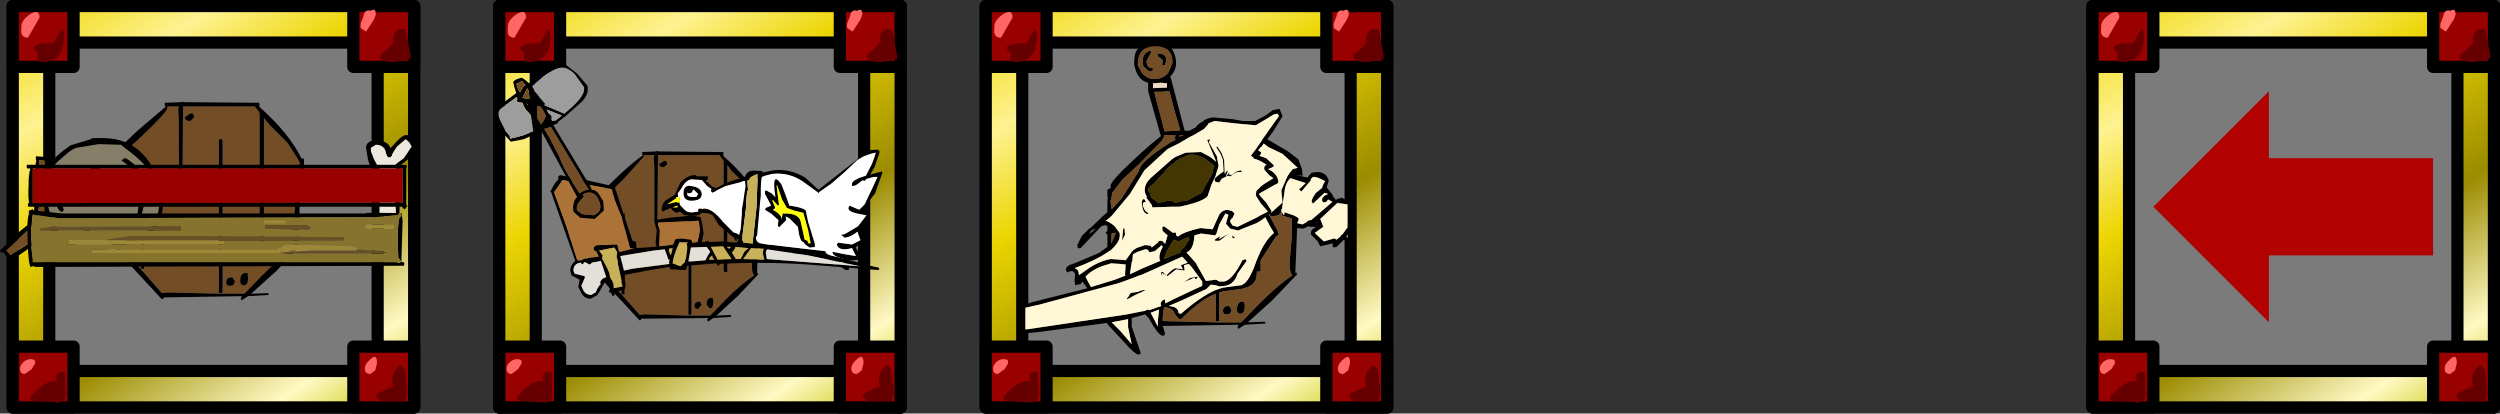 <?xml version="1.0" encoding="UTF-8" standalone="no"?>
<svg xmlns:xlink="http://www.w3.org/1999/xlink" height="204.0px" width="1233.3px" xmlns="http://www.w3.org/2000/svg">
  <rect width="100%" height="100%" fill="#333333" stroke="none"/>
  <g transform="matrix(6.0, 0.0, 0.0, 6.0, 6.3, 102.0)">
    <use height="34.0" id="btr" transform="matrix(1.0, 0.0, 0.0, 1.0, 170.5, -17.0)" width="34.0" xlink:href="#button0"/>
    <use height="34.0" id="bt1" transform="matrix(1.0, 0.0, 0.0, 1.0, -1.05, -17.0)" width="34.55" xlink:href="#button1"/>
    <use height="34.0" id="bt2" transform="matrix(1.0, 0.0, 0.0, 1.0, 39.5, -17.0)" width="34.0" xlink:href="#button2"/>
    <use height="34.0" id="bt3" transform="matrix(1.0, 0.0, 0.0, 1.0, 79.5, -17.0)" width="34.0" xlink:href="#button3"/>
  </g>
  <defs>
    <g id="button0" transform="matrix(1.0, 0.0, 0.0, 1.0, 0.5, 0.5)">
      <use height="34.0" transform="matrix(1.0, 0.0, 0.0, 1.0, -0.5, -0.5)" width="34.0" xlink:href="#shape0"/>
      <use height="32.3" transform="matrix(1.0, 0.0, 0.0, 1.0, 0.6, 0.3)" width="32.1" xlink:href="#shape1"/>
    </g>
    <g id="shape0" transform="matrix(1.0, 0.0, 0.0, 1.0, 0.5, 0.5)">
      <path d="M33.0 0.0 L33.0 33.0 0.0 33.0 0.0 0.0 33.0 0.0" fill="#c4c4c4" fill-rule="evenodd" stroke="none"/>
      <path d="M33.0 0.0 L33.0 33.0 0.0 33.0 0.0 0.0 33.0 0.0 Z" fill="none" stroke="#000000" stroke-linecap="round" stroke-linejoin="round" stroke-width="1.0"/>
      <path d="M30.0 3.0 L3.0 3.0 3.0 30.0 30.0 30.0 30.0 3.0 M33.0 0.0 L33.0 33.0 0.0 33.0 0.0 0.0 33.0 0.0" fill="url(#gradient0)" fill-rule="evenodd" stroke="none"/>
      <path d="M30.0 3.0 L30.0 30.0 3.0 30.0 3.0 3.0 30.0 3.0" fill="#7b7b7b" fill-rule="evenodd" stroke="none"/>
      <path d="M30.0 3.0 L30.0 30.0 3.0 30.0 3.0 3.0 30.0 3.0 M33.0 0.0 L33.0 33.0 0.0 33.0 0.0 0.0 33.0 0.0" fill="none" stroke="#000000" stroke-linecap="round" stroke-linejoin="round" stroke-width="1.0"/>
      <path d="M28.0 0.0 L33.0 0.0 33.0 5.0 28.0 5.0 28.0 0.0 M0.0 0.0 L5.0 0.0 5.0 5.0 0.0 5.0 0.0 0.0 M5.0 28.0 L5.0 33.0 0.0 33.0 0.0 28.0 5.0 28.0 M28.0 28.0 L33.0 28.0 33.0 33.0 28.0 33.0 28.0 28.0" fill="#990000" fill-rule="evenodd" stroke="none"/>
      <path d="M28.0 0.0 L33.0 0.0 33.0 5.0 28.0 5.0 28.0 0.0 M0.0 0.0 L5.0 0.0 5.0 5.0 0.0 5.0 0.0 0.0 M5.0 28.0 L5.0 33.0 0.0 33.0 0.0 28.0 5.0 28.0 M28.0 28.0 L33.0 28.0 33.0 33.0 28.0 33.0 28.0 28.0" fill="none" stroke="#000000" stroke-linecap="round" stroke-linejoin="round" stroke-width="1.0"/>
    </g>
    <linearGradient gradientTransform="matrix(0.015, 0.023, -0.023, 0.015, 16.5, 16.45)" gradientUnits="userSpaceOnUse" id="gradient0" spreadMethod="pad" x1="-819.2" x2="819.2">
      <stop offset="0.0" stop-color="#eed600"/>
      <stop offset="0.196" stop-color="#fef292"/>
      <stop offset="0.365" stop-color="#ecd502"/>
      <stop offset="0.635" stop-color="#9a8b00"/>
      <stop offset="0.863" stop-color="#fff9c4"/>
      <stop offset="1.0" stop-color="#c4c400"/>
    </linearGradient>
    <g id="shape1" transform="matrix(1.0, 0.0, 0.0, 1.0, -0.6, -0.3)">
      <path d="M29.6 1.25 L29.05 2.1 28.6 1.8 28.6 1.45 28.85 0.8 Q28.9 0.35 29.3 0.35 L29.4 0.4 Q29.85 0.1 29.85 0.7 L29.7 1.1 29.6 1.25 M1.25 2.6 Q0.8 2.6 0.7 2.2 L0.7 1.7 Q0.7 1.15 1.45 0.65 2.2 0.2 2.2 0.95 L1.25 2.6 M1.85 29.35 L1.55 29.85 1.0 30.25 Q0.6 30.25 0.6 29.8 0.6 29.5 0.9 29.25 1.3 28.9 1.8 29.1 L1.85 29.35 M29.95 29.35 L29.8 29.95 29.4 30.25 Q28.95 30.25 28.95 29.8 28.95 29.4 29.45 29.0 29.95 28.55 29.95 29.35" fill="#ff6666" fill-rule="evenodd" stroke="none"/>
      <path d="M32.7 3.95 L32.7 4.35 31.45 4.6 Q30.2 4.6 30.2 4.2 30.2 3.9 30.7 3.65 L31.35 2.95 Q31.15 2.6 31.45 2.15 31.8 1.75 32.3 1.95 L32.7 3.95 M4.2 2.5 Q4.2 4.6 2.45 4.6 L2.05 4.55 Q1.95 4.05 2.1 3.9 L1.7 3.5 Q1.7 3.05 3.35 3.05 L3.9 2.1 Q4.2 1.65 4.2 2.5 M3.6 30.35 Q3.7 30.0 4.3 30.1 L4.35 32.05 Q4.25 32.6 3.75 32.6 L1.6 32.45 Q1.45 32.4 1.45 32.15 2.65 30.7 3.6 30.85 L3.6 30.35 M32.25 32.5 L31.25 32.5 30.25 32.5 29.85 32.05 30.05 31.8 31.3 31.25 31.2 30.65 Q31.2 30.25 31.55 29.8 31.95 29.25 32.25 29.95 L32.45 31.75 32.25 32.5" fill="#660000" fill-rule="evenodd" stroke="none"/>
      <path d="M28.0 20.5 L14.5 20.5 14.5 26.0 5.0 16.5 14.5 7.0 14.5 12.5 28.0 12.5 28.0 20.5" fill="#b10101" fill-rule="evenodd" stroke="none"/>
    </g>
    <g id="button1" transform="matrix(1.0, 0.0, 0.0, 1.0, 1.05, 0.5)">
      <use height="34.0" transform="matrix(1.0, 0.0, 0.0, 1.0, -0.5, -0.5)" width="34.0" xlink:href="#shape0"/>
      <use height="32.3" transform="matrix(1.0, 0.0, 0.0, 1.0, -1.05, 0.3)" width="34.15" xlink:href="#shape2"/>
    </g>
    <g id="shape2" transform="matrix(1.0, 0.0, 0.0, 1.0, 1.05, -0.3)">
      <path d="M29.85 0.7 L29.7 1.1 29.6 1.25 29.05 2.1 28.6 1.8 28.6 1.45 28.85 0.8 Q28.9 0.35 29.3 0.35 L29.4 0.4 Q29.85 0.1 29.85 0.7 M1.25 2.6 Q0.8 2.6 0.7 2.2 L0.7 1.7 Q0.7 1.15 1.45 0.65 2.2 0.2 2.2 0.95 L1.25 2.6 M1.85 29.35 L1.55 29.85 1.0 30.25 Q0.6 30.25 0.6 29.8 0.6 29.5 0.9 29.25 1.3 28.9 1.8 29.1 L1.85 29.35 M29.95 29.35 L29.8 29.95 29.4 30.25 Q28.95 30.25 28.95 29.8 28.95 29.4 29.45 29.0 29.95 28.55 29.95 29.35" fill="#ff6666" fill-rule="evenodd" stroke="none"/>
      <path d="M32.7 3.95 L32.7 4.35 31.45 4.6 Q30.2 4.6 30.2 4.2 30.2 3.9 30.7 3.65 L31.35 2.95 Q31.15 2.6 31.45 2.15 31.8 1.75 32.3 1.95 L32.7 3.95 M4.2 2.5 Q4.2 4.6 2.45 4.6 L2.05 4.55 Q1.95 4.05 2.1 3.9 L1.7 3.5 Q1.7 3.05 3.35 3.05 L3.9 2.1 Q4.2 1.65 4.2 2.5 M3.6 30.35 Q3.7 30.0 4.3 30.1 L4.35 32.05 Q4.25 32.6 3.75 32.6 L1.6 32.45 Q1.45 32.4 1.45 32.15 2.65 30.7 3.6 30.85 L3.6 30.35 M32.25 32.5 L31.25 32.5 30.25 32.5 29.85 32.05 30.05 31.8 31.3 31.25 31.2 30.65 Q31.2 30.25 31.55 29.8 31.95 29.25 32.25 29.95 L32.45 31.75 32.25 32.5" fill="#660000" fill-rule="evenodd" stroke="none"/>
      <path d="M19.9 8.25 L20.25 8.7 20.3 8.85 20.3 19.4 20.5 19.5 20.65 19.45 20.65 9.2 21.1 9.75 22.6 11.25 23.05 11.95 23.6 12.85 23.55 13.35 23.55 13.4 Q23.2 13.45 23.2 14.8 L23.2 16.7 23.05 18.45 Q22.95 19.35 23.25 19.8 22.1 20.55 20.5 22.15 L19.05 23.65 16.95 23.65 12.8 23.55 12.25 23.6 10.5 21.6 10.4 21.5 8.3 19.35 8.4 14.65 8.3 13.65 8.35 13.6 8.45 13.0 9.3 11.9 10.7 10.6 Q12.7 8.7 12.7 8.4 L12.7 8.25 13.65 8.25 13.6 8.5 13.65 9.45 13.65 11.3 13.7 14.75 13.95 14.7 14.0 8.25 19.9 8.25 M10.9 14.45 L10.8 13.8 Q10.5 13.95 10.5 15.6 L10.55 21.6 10.8 21.6 10.9 14.45 M14.55 8.85 L14.15 9.15 Q14.15 9.45 14.6 9.45 L14.9 9.15 Q14.9 8.7 14.55 8.85 M17.55 22.7 Q17.55 23.0 17.85 23.0 18.25 23.0 18.25 22.6 L18.05 22.3 Q17.55 22.3 17.55 22.7 M19.35 22.3 L19.3 21.95 Q18.7 21.85 18.7 22.6 18.7 22.95 19.0 22.95 19.35 22.95 19.35 22.3 M17.25 11.0 L17.2 10.95 16.95 10.95 16.95 23.55 17.0 23.6 17.25 23.55 17.25 11.0" fill="#734d26" fill-rule="evenodd" stroke="none"/>
      <path d="M19.9 8.25 L14.0 8.25 13.95 14.7 13.7 14.75 13.65 11.3 13.65 9.45 13.6 8.5 13.65 8.25 12.7 8.25 12.7 8.4 Q12.7 8.7 10.7 10.6 L9.3 11.9 8.45 13.0 8.35 13.6 8.3 13.65 8.4 14.65 8.3 19.35 10.4 21.5 10.5 21.6 12.25 23.6 12.8 23.55 16.95 23.65 19.05 23.65 20.5 22.15 Q22.1 20.55 23.25 19.8 22.95 19.35 23.05 18.45 L23.2 16.7 23.2 14.8 Q23.2 13.45 23.55 13.4 L23.55 13.35 23.6 12.85 23.05 11.95 22.6 11.25 21.1 9.75 20.65 9.2 20.65 19.45 20.5 19.5 20.3 19.4 20.3 8.85 20.25 8.7 19.9 8.25 M20.35 8.35 Q22.75 10.5 23.75 12.55 L23.9 12.5 23.95 12.7 23.9 13.95 23.75 14.0 23.65 13.95 23.5 19.6 23.6 19.55 23.65 19.7 21.65 21.8 19.6 23.65 21.0 23.6 21.05 23.75 19.35 23.85 18.8 24.2 18.75 24.0 18.85 23.85 12.6 23.95 12.4 23.95 12.4 24.05 12.25 24.1 9.2 20.8 8.3 19.75 8.3 19.8 8.2 19.85 8.05 19.75 8.05 19.4 8.0 19.35 8.0 19.1 8.05 19.15 8.05 13.5 8.1 13.5 8.05 13.3 8.05 13.1 8.05 12.75 8.25 12.65 8.3 12.6 8.35 12.55 8.3 12.45 Q8.3 12.05 10.25 10.25 L12.6 8.25 12.55 8.25 12.5 8.2 12.5 7.95 13.85 7.9 14.0 7.85 14.0 7.9 20.25 7.95 20.3 8.15 20.25 8.25 20.35 8.35 M17.25 11.0 L17.25 23.55 17.0 23.6 16.95 23.55 16.95 10.95 17.2 10.95 17.25 11.0 M19.35 22.3 Q19.35 22.95 19.0 22.95 18.7 22.95 18.7 22.6 18.7 21.85 19.3 21.95 L19.35 22.3 M17.55 22.7 Q17.55 22.3 18.05 22.3 L18.25 22.6 Q18.25 23.0 17.85 23.0 17.55 23.0 17.55 22.7 M14.55 8.85 Q14.9 8.7 14.9 9.15 L14.6 9.45 Q14.15 9.45 14.15 9.15 L14.55 8.85 M10.9 14.45 L10.8 21.6 10.55 21.6 10.5 15.6 Q10.5 13.95 10.8 13.8 L10.9 14.45" fill="#000000" fill-rule="evenodd" stroke="none"/>
      <path d="M4.2 16.75 L3.95 16.0 Q3.65 15.95 3.65 16.35 3.65 16.75 4.05 16.95 L4.2 16.75 M6.3 18.95 L6.45 18.85 Q6.3 18.0 5.8 18.3 L5.95 18.7 6.3 18.95 M8.25 17.95 L8.2 17.7 7.9 17.75 7.95 18.0 8.2 18.0 8.25 17.95 M10.85 14.95 Q10.85 13.95 10.65 13.65 L9.9 12.95 Q9.35 12.5 9.2 12.5 L8.95 12.7 Q10.55 13.75 10.55 14.9 L10.25 17.15 10.4 17.35 Q10.7 17.05 10.8 16.05 L10.85 14.95 M6.85 15.35 Q6.5 15.05 6.2 15.05 L6.65 15.6 Q7.05 15.95 7.35 15.95 7.8 15.95 7.8 15.75 L7.75 15.6 6.85 15.35 M5.95 13.9 L6.0 14.0 Q6.55 14.0 6.95 13.6 L7.3 13.2 7.25 13.05 Q5.95 13.4 5.95 13.9 M3.45 14.8 L3.5 15.0 3.8 14.65 4.1 14.35 4.3 14.15 4.25 13.95 Q3.95 13.95 3.7 14.3 L3.45 14.8 M4.55 12.05 Q5.0 11.7 5.25 11.65 L7.05 11.35 8.9 11.4 Q10.9 12.9 11.2 13.55 L11.7 14.8 12.05 16.05 Q12.05 17.7 11.1 18.45 8.35 19.85 6.5 19.85 4.2 19.85 3.25 17.55 2.7 16.25 2.7 14.85 2.7 13.65 3.9 12.6 L4.55 12.05" fill="#857e69" fill-rule="evenodd" stroke="none"/>
      <path d="M4.75 11.45 L6.4 10.95 6.55 10.85 7.35 10.85 Q10.1 10.85 11.45 13.2 12.35 14.75 12.35 16.05 12.35 18.2 11.2 18.85 L9.0 19.75 6.8 20.2 Q4.0 20.2 2.95 17.8 2.4 16.55 2.4 14.85 L2.65 13.55 Q2.95 12.7 3.5 12.45 L4.0 12.0 4.75 11.45 M4.55 12.05 L3.9 12.6 Q2.7 13.65 2.7 14.85 2.7 16.25 3.25 17.55 4.2 19.85 6.5 19.85 8.35 19.85 11.1 18.45 12.05 17.7 12.05 16.05 L11.7 14.8 11.2 13.55 Q10.9 12.9 8.9 11.4 L7.05 11.35 5.25 11.65 Q5.0 11.7 4.55 12.05 M3.45 14.8 L3.7 14.3 Q3.95 13.95 4.25 13.95 L4.3 14.15 4.1 14.35 3.8 14.65 3.5 15.0 3.45 14.8 M5.95 13.9 Q5.95 13.4 7.25 13.05 L7.3 13.2 6.95 13.6 Q6.55 14.0 6.0 14.0 L5.95 13.9 M6.85 15.35 L7.75 15.6 7.8 15.75 Q7.8 15.95 7.35 15.95 7.05 15.95 6.65 15.6 L6.2 15.05 Q6.5 15.05 6.85 15.35 M10.85 14.95 L10.8 16.05 Q10.7 17.05 10.4 17.35 L10.25 17.15 10.55 14.9 Q10.55 13.75 8.95 12.7 L9.2 12.5 Q9.35 12.5 9.9 12.95 L10.65 13.65 Q10.85 13.95 10.85 14.95 M8.25 17.95 L8.2 18.0 7.95 18.0 7.9 17.75 8.2 17.7 8.25 17.95 M6.3 18.95 L5.95 18.7 5.8 18.3 Q6.3 18.0 6.45 18.85 L6.3 18.95 M4.2 16.75 L4.05 16.95 Q3.65 16.75 3.65 16.35 3.65 15.95 3.95 16.0 L4.2 16.75" fill="#000000" fill-rule="evenodd" stroke="none"/>
      <path d="M2.9 12.4 L2.9 17.65 3.4 18.1 3.55 18.55 Q3.55 19.45 2.4 19.45 L1.95 19.45 1.0 20.15 -0.4 21.1 -0.45 20.9 -0.4 20.75 -0.75 20.25 -1.0 20.25 -1.05 20.1 0.2 18.85 Q1.2 17.95 1.8 17.65 L1.75 17.3 1.8 14.2 Q1.8 13.1 1.95 12.7 L1.9 12.7 1.9 12.35 2.7 12.4 Q2.75 12.0 2.9 12.4 M2.65 12.7 L2.15 12.7 2.2 15.9 2.05 17.65 2.05 17.7 -0.55 20.1 -0.3 20.35 -0.2 20.5 2.05 19.05 2.1 19.1 2.75 18.95 Q3.25 18.85 3.25 18.55 L2.95 18.15 2.75 18.0 2.7 17.95 2.55 17.85 2.65 17.75 2.55 15.15 2.65 12.7" fill="#000000" fill-rule="evenodd" stroke="none"/>
      <path d="M2.65 12.7 L2.55 15.15 2.65 17.75 2.55 17.85 2.7 17.95 2.75 18.0 2.95 18.15 3.25 18.55 Q3.25 18.85 2.75 18.95 L2.1 19.1 2.05 19.05 -0.2 20.5 -0.3 20.35 -0.55 20.1 2.05 17.7 2.05 17.65 2.2 15.9 2.15 12.7 2.65 12.7" fill="#734d26" fill-rule="evenodd" stroke="none"/>
      <path d="M29.45 11.65 L29.45 11.95 29.7 12.6 30.0 13.15 30.15 13.1 30.15 17.0 31.5 17.0 31.45 16.15 31.45 15.05 31.55 13.2 31.5 13.2 31.45 13.05 Q31.45 13.0 32.15 12.5 L32.8 11.55 32.6 11.2 32.3 10.95 31.6 11.55 Q31.2 12.1 31.15 12.35 L31.1 12.35 31.1 12.4 30.95 12.45 Q30.75 12.45 30.65 11.95 30.5 11.4 29.85 11.4 L29.45 11.65 M31.85 17.1 L31.95 17.0 32.05 17.6 31.95 21.05 32.15 21.05 32.2 21.2 32.15 21.35 1.85 21.45 1.65 21.35 1.65 21.4 1.5 21.45 Q1.25 21.45 1.2 18.35 1.2 17.4 1.35 17.0 L1.3 16.95 1.35 16.8 1.4 16.8 1.65 16.7 1.7 16.8 4.05 17.05 29.05 17.05 29.0 17.0 29.8 17.0 29.8 13.45 Q29.4 13.4 29.2 12.6 L29.05 11.65 Q29.05 11.05 29.9 11.05 30.8 11.05 31.05 11.65 L31.05 11.7 31.5 11.2 Q32.05 10.6 32.35 10.6 32.8 10.6 33.1 11.55 L32.75 12.4 31.8 13.15 31.8 17.0 31.65 17.2 31.6 17.2 29.8 17.35 29.45 17.35 3.85 17.45 1.65 17.15 1.5 18.3 Q1.5 20.05 1.65 20.8 L1.65 21.05 1.75 21.05 31.6 21.05 31.6 21.1 31.85 21.1 31.9 20.95 31.75 20.75 31.7 20.75 31.65 19.2 Q31.65 17.9 31.8 17.35 L31.9 17.35 31.95 17.2 31.85 17.1" fill="#000000" fill-rule="evenodd" stroke="none"/>
      <path d="M29.45 11.65 L29.85 11.4 Q30.5 11.4 30.65 11.95 30.75 12.45 30.95 12.45 L31.1 12.4 31.1 12.35 31.15 12.35 Q31.2 12.1 31.6 11.55 L32.3 10.95 32.6 11.2 32.8 11.55 32.15 12.5 Q31.45 13.0 31.45 13.05 L31.5 13.2 31.55 13.2 31.45 15.05 31.45 16.15 31.5 17.0 30.15 17.0 30.15 13.1 30.0 13.15 29.7 12.6 29.45 11.95 29.45 11.65" fill="#ede8de" fill-rule="evenodd" stroke="none"/>
      <path d="M31.8 17.0 L31.85 17.1 31.95 17.2 31.9 17.35 31.8 17.35 Q31.65 17.9 31.65 19.2 L31.7 20.75 31.75 20.75 31.9 20.95 31.85 21.1 31.6 21.1 31.6 21.05 1.75 21.05 1.65 21.05 1.65 20.8 Q1.5 20.05 1.5 18.3 L1.65 17.15 3.85 17.45 29.45 17.35 29.8 17.35 31.6 17.2 31.65 17.2 31.8 17.0 M31.35 18.15 L31.3 18.0 29.45 17.95 Q28.95 17.95 28.95 18.15 L29.0 18.3 31.3 18.3 31.35 18.15 M22.2 20.2 L22.25 20.35 30.75 20.35 30.8 20.2 28.3 20.0 28.3 19.95 Q28.3 19.8 27.75 19.75 L22.4 19.6 22.2 19.7 22.1 19.85 21.9 19.9 21.8 20.0 6.6 20.0 6.45 20.15 6.5 20.3 22.0 20.3 22.0 20.2 22.2 20.2 M17.35 19.3 L27.2 19.3 27.25 19.15 27.2 19.0 9.6 18.9 7.7 19.2 7.75 19.25 4.65 19.25 4.5 19.45 4.55 19.6 17.35 19.6 17.4 19.45 17.35 19.3 M24.55 18.2 L24.2 18.0 22.55 18.0 20.75 18.0 20.75 18.25 20.8 18.3 24.35 18.4 24.55 18.2 M22.45 17.75 L22.4 17.6 20.65 17.6 20.65 17.85 20.7 17.9 22.4 17.9 22.45 17.75 M13.85 18.3 L13.8 18.1 3.25 18.15 2.25 18.3 2.3 18.45 13.8 18.45 13.85 18.3" fill="#85732e" fill-rule="evenodd" stroke="none"/>
      <path d="M31.35 18.15 L31.3 18.3 29.0 18.3 28.95 18.15 Q28.95 17.95 29.45 17.95 L31.3 18.0 31.35 18.15 M28.3 20.0 L28.25 20.1 24.6 20.1 22.25 20.1 22.25 20.2 22.2 20.2 22.0 20.2 22.0 20.3 6.5 20.3 6.45 20.15 6.6 20.0 21.8 20.0 21.9 19.9 22.1 19.85 22.2 19.7 22.4 19.6 27.75 19.75 Q28.3 19.8 28.3 19.95 L28.3 20.0 M17.35 19.3 L17.4 19.45 17.35 19.6 4.55 19.6 4.5 19.45 4.65 19.25 7.75 19.25 16.85 19.25 17.35 19.3 M22.45 17.75 L22.4 17.9 20.7 17.9 20.65 17.85 20.65 17.6 22.4 17.6 22.45 17.75" fill="#9d8837" fill-rule="evenodd" stroke="none"/>
      <path d="M24.6 20.1 L28.25 20.1 28.3 20.0 30.8 20.2 30.75 20.35 22.25 20.35 22.2 20.2 22.25 20.2 24.6 20.1 M7.75 19.25 L7.7 19.2 9.6 18.9 27.2 19.0 27.25 19.15 27.2 19.3 17.35 19.3 16.85 19.25 7.75 19.25 M24.55 18.2 L24.35 18.4 20.8 18.3 20.75 18.25 20.75 18.0 22.55 18.0 24.2 18.0 24.55 18.2 M13.85 18.3 L13.8 18.45 2.3 18.45 2.25 18.3 3.25 18.15 13.8 18.1 13.85 18.3" fill="#665126" fill-rule="evenodd" stroke="none"/>
      <path d="M24.6 20.1 L22.25 20.2 22.25 20.1 24.6 20.1" fill="#bfa748" fill-rule="evenodd" stroke="none"/>
      <path d="M32.4 13.2 L32.35 13.35 32.35 16.3 32.45 16.45 32.4 16.5 32.35 16.5 32.35 16.6 32.2 16.7 32.05 16.6 32.05 16.5 1.3 16.5 1.25 16.45 1.25 16.2 1.35 16.2 Q1.25 15.8 1.3 14.75 1.3 13.8 1.45 13.35 L1.2 13.35 1.15 13.3 1.15 13.05 1.55 13.05 1.55 13.0 1.6 13.05 32.35 13.05 32.4 13.2 M32.05 13.35 L1.65 13.35 1.65 16.2 32.05 16.15 32.05 13.35" fill="#000000" fill-rule="evenodd" stroke="none"/>
      <path d="M32.05 13.35 L32.05 16.15 1.65 16.2 1.65 13.35 32.05 13.35" fill="#990000" fill-rule="evenodd" stroke="none"/>
    </g>
    <g id="button2" transform="matrix(1.0, 0.0, 0.0, 1.0, 0.5, 0.5)">
      <use height="34.0" transform="matrix(1.0, 0.0, 0.0, 1.0, -0.5, -0.5)" width="34.0" xlink:href="#shape0"/>
      <use height="32.3" transform="matrix(1.0, 0.0, 0.0, 1.0, -0.3, 0.3)" width="33.0" xlink:href="#shape3"/>
    </g>
    <g id="shape3" transform="matrix(1.0, 0.0, 0.0, 1.0, 0.3, -0.3)">
      <path d="M29.85 0.7 L29.7 1.1 29.6 1.25 29.05 2.1 28.6 1.8 28.6 1.45 28.85 0.8 Q28.9 0.35 29.3 0.35 L29.4 0.4 Q29.85 0.1 29.85 0.7 M1.25 2.6 Q0.8 2.6 0.7 2.2 L0.7 1.7 Q0.7 1.15 1.45 0.65 2.2 0.2 2.2 0.95 L1.25 2.6 M1.85 29.35 L1.55 29.85 1.0 30.25 Q0.6 30.25 0.6 29.8 0.6 29.5 0.9 29.25 1.3 28.9 1.8 29.1 L1.85 29.35 M29.95 29.35 L29.8 29.95 29.4 30.25 Q28.95 30.25 28.95 29.8 28.95 29.4 29.45 29.0 29.95 28.55 29.95 29.35" fill="#ff6666" fill-rule="evenodd" stroke="none"/>
      <path d="M32.7 3.95 L32.7 4.35 31.45 4.6 Q30.2 4.6 30.2 4.2 30.2 3.9 30.7 3.65 L31.35 2.95 Q31.15 2.6 31.45 2.15 31.8 1.75 32.3 1.95 L32.7 3.95 M4.2 2.5 Q4.2 4.6 2.45 4.6 L2.05 4.55 Q1.95 4.05 2.1 3.9 L1.7 3.5 Q1.7 3.05 3.35 3.05 L3.9 2.1 Q4.2 1.65 4.2 2.5 M3.6 30.35 Q3.7 30.0 4.3 30.1 L4.35 32.05 Q4.25 32.6 3.75 32.6 L1.6 32.45 Q1.45 32.4 1.45 32.15 2.65 30.7 3.6 30.85 L3.6 30.35 M32.25 32.5 L31.25 32.5 30.25 32.5 29.85 32.05 30.05 31.8 31.3 31.25 31.2 30.65 Q31.2 30.25 31.55 29.8 31.95 29.25 32.25 29.95 L32.45 31.75 32.25 32.5" fill="#660000" fill-rule="evenodd" stroke="none"/>
      <path d="M16.05 24.65 Q16.05 24.9 16.35 24.9 L16.65 24.55 16.5 24.3 Q16.05 24.3 16.05 24.65 M17.6 24.3 L17.55 24.0 Q17.05 23.9 17.05 24.55 L17.3 24.85 Q17.6 24.85 17.6 24.3 M10.35 17.55 L10.3 17.0 Q10.05 17.15 10.05 18.55 L10.05 23.7 10.3 23.7 10.35 17.55 M13.5 12.75 L13.15 13.0 Q13.15 13.25 13.55 13.25 L13.8 13.0 Q13.8 12.65 13.5 12.75 M15.8 14.6 L15.75 14.55 15.55 14.55 15.55 25.35 15.6 25.4 15.8 25.35 15.8 14.6 M18.4 12.65 L18.45 12.75 18.45 21.8 18.6 21.9 18.75 21.85 18.75 13.05 19.1 13.55 20.4 14.8 20.8 15.4 21.25 16.2 21.2 16.6 21.2 16.65 Q20.9 16.7 20.9 17.85 L20.9 19.5 20.8 21.0 Q20.7 21.75 20.95 22.15 19.95 22.8 18.6 24.15 L17.35 25.45 15.55 25.45 12.0 25.35 11.55 25.4 10.05 23.7 9.95 23.6 8.15 21.75 8.2 17.75 8.15 16.9 8.2 16.85 8.25 16.3 9.0 15.4 10.2 14.25 11.9 12.35 11.9 12.25 12.75 12.25 12.7 12.45 12.75 13.25 12.75 14.85 12.75 17.8 13.0 17.8 13.05 12.25 18.1 12.25 18.4 12.65" fill="#734d26" fill-rule="evenodd" stroke="none"/>
      <path d="M18.45 12.35 Q20.55 14.2 21.4 15.95 L21.5 15.9 21.55 16.05 21.5 17.15 21.4 17.2 21.3 17.15 21.2 22.0 21.25 21.95 21.3 22.05 19.6 23.85 17.85 25.45 19.05 25.4 19.05 25.55 17.6 25.65 17.15 25.95 17.1 25.75 17.2 25.65 11.85 25.7 11.65 25.7 11.65 25.8 11.55 25.85 8.9 23.0 8.15 22.1 8.15 22.15 8.05 22.2 7.9 22.1 7.9 21.8 7.9 21.75 7.9 21.55 7.9 21.6 7.9 16.75 7.95 16.75 7.9 16.6 7.9 16.4 7.9 16.1 8.1 16.0 8.15 16.0 8.2 15.95 8.15 15.85 Q8.15 15.5 9.8 13.95 11.2 12.65 11.85 12.25 L11.8 12.25 11.75 12.2 11.75 12.0 12.9 11.95 13.05 11.9 13.05 11.95 18.4 12.0 18.45 12.15 18.4 12.25 18.45 12.35 M18.4 12.65 L18.1 12.25 13.05 12.25 13.0 17.8 12.75 17.8 12.75 14.85 12.75 13.25 12.7 12.45 12.75 12.25 11.9 12.25 11.9 12.35 10.2 14.25 9.0 15.4 8.25 16.3 8.2 16.85 8.15 16.9 8.2 17.75 8.15 21.75 9.95 23.6 10.05 23.7 11.55 25.4 12.0 25.35 15.55 25.45 17.35 25.45 18.6 24.15 Q19.95 22.8 20.95 22.15 20.7 21.75 20.8 21.0 L20.9 19.5 20.9 17.85 Q20.9 16.7 21.2 16.65 L21.2 16.6 21.25 16.2 20.8 15.4 20.4 14.8 19.1 13.55 18.75 13.05 18.75 21.85 18.6 21.9 18.45 21.8 18.45 12.75 18.4 12.65 M15.8 14.6 L15.8 25.35 15.6 25.4 15.55 25.35 15.55 14.55 15.75 14.55 15.8 14.6 M13.5 12.75 Q13.8 12.65 13.8 13.0 L13.55 13.25 Q13.15 13.25 13.15 13.0 L13.5 12.75 M10.35 17.55 L10.3 23.7 10.05 23.7 10.05 18.55 Q10.05 17.15 10.3 17.0 L10.35 17.55 M17.6 24.3 Q17.6 24.85 17.3 24.85 L17.05 24.55 Q17.05 23.9 17.55 24.0 L17.6 24.3 M16.05 24.65 Q16.05 24.3 16.5 24.3 L16.65 24.55 16.35 24.9 Q16.05 24.9 16.05 24.65" fill="#000000" fill-rule="evenodd" stroke="none"/>
      <path d="M14.8 16.15 L14.85 16.3 14.9 16.4 15.1 16.6 Q15.45 17.05 15.95 16.95 L16.35 16.9 16.35 16.75 16.35 16.7 16.4 16.7 16.4 16.65 16.65 16.65 16.65 16.7 16.8 16.65 Q17.5 16.6 18.4 17.75 L19.25 18.6 19.55 18.7 20.75 19.45 26.8 20.15 26.85 20.2 26.85 20.3 27.25 20.55 28.25 21.25 28.35 21.3 28.4 21.15 28.3 20.8 27.85 20.65 Q27.35 20.45 27.4 20.2 L28.4 20.4 29.3 20.55 29.3 20.5 29.0 19.9 Q27.9 20.2 27.75 19.6 L27.85 19.45 29.0 19.6 29.7 19.25 29.45 18.55 Q28.9 19.0 28.4 19.05 L28.1 18.8 28.4 18.75 29.5 18.1 30.2 17.2 29.4 17.05 Q28.7 16.9 28.7 16.6 L28.8 16.4 29.6 16.75 30.05 16.3 31.1 14.05 30.8 14.05 30.2 14.2 30.0 14.4 29.9 14.3 29.3 14.75 29.0 14.8 29.0 14.65 Q28.95 14.3 30.15 13.95 L30.65 12.95 30.85 12.4 30.95 12.05 Q29.95 12.25 29.4 12.7 L28.4 13.65 27.3 14.6 26.3 15.3 26.3 15.4 25.0 14.45 Q23.85 13.65 22.45 13.8 L21.85 13.95 21.75 14.0 21.2 14.15 20.05 14.4 19.95 14.4 19.95 14.45 18.6 14.8 Q17.85 15.15 17.75 15.25 L17.5 15.35 17.4 15.2 17.4 15.15 17.45 15.05 17.1 14.8 16.65 14.3 15.8 14.25 Q15.35 14.3 15.0 14.95 L14.65 15.45 14.7 15.5 14.7 15.7 14.55 15.7 14.55 15.8 13.8 16.3 14.35 16.15 14.6 16.1 14.6 16.15 14.8 16.15 M17.55 14.9 L17.7 14.85 17.75 15.0 Q19.05 14.3 19.95 14.15 L19.95 14.1 21.8 13.65 22.55 13.5 Q23.9 13.35 25.15 14.1 L26.25 15.1 30.4 11.85 31.15 11.8 31.15 11.85 31.15 11.9 31.25 11.85 31.25 12.1 30.85 13.25 30.5 13.85 31.45 13.6 31.5 13.7 30.9 15.4 29.8 16.8 Q30.5 16.9 30.5 17.15 L29.8 18.3 29.65 18.4 29.9 18.9 29.9 19.0 30.1 19.2 29.95 19.3 29.9 19.35 29.3 19.85 29.55 20.25 29.6 20.55 29.6 20.85 29.0 20.9 28.65 20.9 28.75 21.4 28.75 21.7 28.5 21.7 27.4 21.05 26.45 20.4 25.25 20.35 24.15 20.4 20.8 19.8 19.5 19.1 19.55 19.3 19.35 19.25 19.35 19.1 18.05 18.0 17.65 17.35 Q17.5 17.0 16.65 17.0 L16.4 17.2 15.25 17.2 15.8 17.2 15.35 17.2 15.25 17.2 14.85 16.9 14.55 17.0 14.3 16.85 14.1 16.6 13.85 16.7 13.4 16.9 13.35 16.7 Q13.35 16.35 13.65 16.0 L14.45 15.5 14.45 15.45 14.9 14.5 Q15.5 13.9 16.05 13.9 L16.2 13.9 16.2 14.0 17.15 14.0 17.15 14.25 16.95 14.4 Q17.15 14.45 17.3 14.65 L17.55 14.9 M15.5 15.25 L15.45 15.45 Q15.45 15.7 15.9 15.7 L16.2 15.7 16.35 15.45 16.0 15.1 15.95 15.1 15.8 15.35 15.5 15.4 15.5 15.25 M15.8 14.8 Q16.6 14.9 16.65 15.45 16.65 15.95 15.95 16.0 15.2 16.05 15.15 15.5 15.1 14.65 15.8 14.8 M22.4 15.4 L22.7 15.7 Q22.35 13.45 23.2 14.65 L23.55 15.55 23.85 16.4 Q24.95 16.55 25.2 16.8 L25.4 17.75 25.95 19.55 25.95 19.8 25.65 19.85 25.5 19.85 25.15 19.6 25.0 19.4 Q24.7 19.4 24.55 18.15 L23.85 17.45 23.55 17.3 23.6 17.6 23.0 18.2 22.9 18.05 22.95 17.6 22.4 17.1 21.85 16.75 21.9 16.6 22.35 16.4 21.85 15.45 21.85 15.2 21.95 15.15 22.4 15.4 M22.45 16.0 L22.7 16.6 22.5 16.75 Q23.3 17.2 23.2 17.6 L23.3 17.05 23.5 17.05 Q24.7 17.05 24.8 17.8 L25.1 19.15 25.1 19.2 25.35 19.3 25.4 19.5 25.6 19.5 25.4 18.45 25.0 17.0 24.2 16.8 23.65 16.6 23.25 15.9 22.85 14.75 22.8 14.75 23.0 16.35 22.9 16.4 22.5 15.95 22.45 15.95 22.45 16.0 M14.65 16.4 L14.25 16.55 14.65 16.55 14.65 16.4" fill="#000000" fill-rule="evenodd" stroke="none"/>
      <path d="M14.7 15.7 L14.7 15.5 14.65 15.45 15.0 14.95 Q15.35 14.3 15.8 14.25 L16.65 14.3 17.1 14.8 17.45 15.05 17.4 15.15 17.4 15.2 17.5 15.35 17.75 15.25 Q17.85 15.15 18.6 14.8 L19.95 14.45 19.95 14.4 20.05 14.4 21.2 14.15 21.75 14.0 21.85 13.95 22.45 13.8 Q23.85 13.65 25.0 14.45 L26.3 15.4 26.3 15.3 27.3 14.6 28.4 13.65 29.4 12.7 Q29.95 12.25 30.95 12.05 L30.85 12.4 30.65 12.95 30.15 13.95 Q28.95 14.3 29.0 14.65 L29.0 14.8 29.3 14.75 29.9 14.3 30.0 14.4 30.2 14.2 30.8 14.05 31.1 14.05 30.05 16.3 29.6 16.75 28.8 16.4 28.7 16.6 Q28.7 16.9 29.4 17.05 L30.2 17.2 29.5 18.1 28.4 18.75 28.1 18.8 28.4 19.05 Q28.9 19.0 29.45 18.55 L29.7 19.25 29.0 19.6 27.85 19.45 27.75 19.6 Q27.9 20.2 29.0 19.9 L29.3 20.5 29.3 20.55 28.4 20.4 27.4 20.2 Q27.35 20.45 27.85 20.65 L28.3 20.8 28.4 21.15 28.35 21.3 28.25 21.25 27.25 20.55 26.85 20.3 26.85 20.2 26.8 20.15 20.75 19.45 19.55 18.7 19.25 18.6 18.4 17.75 Q17.5 16.6 16.8 16.65 L16.65 16.7 16.65 16.65 16.4 16.65 16.4 16.7 16.35 16.7 16.35 16.75 16.35 16.9 15.95 16.95 Q15.45 17.05 15.1 16.6 L14.9 16.4 14.85 16.3 14.8 16.15 14.85 16.15 14.85 15.95 14.8 15.7 14.7 15.7 M22.4 15.4 L21.95 15.15 21.85 15.2 21.85 15.45 22.35 16.4 21.9 16.6 21.85 16.75 22.4 17.1 22.95 17.6 22.9 18.05 23.0 18.2 23.6 17.6 23.55 17.3 23.85 17.45 24.55 18.15 Q24.7 19.4 25.0 19.4 L25.15 19.6 25.5 19.85 25.65 19.85 25.95 19.8 25.95 19.55 25.4 17.75 25.2 16.8 Q24.95 16.55 23.85 16.4 L23.55 15.55 23.2 14.65 Q22.35 13.45 22.7 15.7 L22.4 15.4 M15.8 14.8 Q15.1 14.65 15.15 15.5 15.2 16.05 15.95 16.0 16.65 15.95 16.65 15.45 16.6 14.9 15.8 14.8 M15.5 15.25 L15.5 15.4 15.8 15.35 15.95 15.1 16.0 15.1 16.35 15.45 16.2 15.7 15.9 15.7 Q15.45 15.7 15.45 15.45 L15.5 15.25" fill="#ffffff" fill-rule="evenodd" stroke="none"/>
      <path d="M14.7 15.7 L14.8 15.7 14.85 15.95 14.85 16.15 14.8 16.15 14.6 16.15 14.6 16.1 14.35 16.15 13.8 16.3 14.55 15.8 14.55 15.7 14.7 15.7 M22.5 15.95 L22.9 16.4 23.0 16.35 22.8 14.75 22.85 14.75 23.25 15.9 23.65 16.6 24.2 16.8 25.0 17.0 25.4 18.45 25.6 19.5 25.4 19.5 25.35 19.3 25.1 19.2 25.1 19.15 24.8 17.8 Q24.7 17.05 23.5 17.05 L23.3 17.05 23.2 17.6 Q23.3 17.2 22.5 16.75 L22.7 16.6 22.45 16.0 22.5 15.95 M14.65 16.4 L14.65 16.55 14.25 16.55 14.65 16.4" fill="#ffff09" fill-rule="evenodd" stroke="none"/>
      <path d="M16.8 17.0 L16.9 17.0 16.8 17.0 M16.2 17.2 L16.3 17.2 16.35 17.2 16.05 17.25 16.55 17.35 16.7 18.0 16.8 18.7 16.65 19.4 16.95 19.4 16.95 19.35 17.2 19.3 17.25 19.4 18.4 19.35 19.35 19.45 19.55 19.4 19.7 19.4 19.6 19.35 19.75 18.75 19.75 18.7 19.85 18.35 19.95 17.1 19.95 16.7 20.05 16.15 20.15 15.45 20.25 14.8 20.2 14.35 20.2 14.15 20.2 14.05 Q20.4 13.4 21.2 13.55 L21.55 13.55 21.65 13.6 21.65 13.65 21.65 13.75 Q21.5 14.2 21.5 15.25 L21.5 15.6 21.45 16.05 21.2 18.85 21.1 19.0 Q21.1 19.55 21.75 19.55 L21.65 19.6 23.0 19.75 Q26.05 20.15 28.6 20.85 L29.6 21.1 30.7 21.4 31.2 21.5 31.25 21.65 31.15 21.7 25.4 21.25 Q21.65 21.0 18.1 21.2 L18.1 21.3 17.95 21.35 17.85 21.15 15.45 21.35 15.35 21.7 15.15 21.7 14.25 21.65 14.05 21.65 14.0 21.45 12.7 21.65 10.3 22.1 10.35 22.7 10.4 22.9 10.35 23.15 Q10.4 23.35 9.45 23.5 L9.5 23.75 9.3 23.85 9.2 23.55 9.05 23.55 9.0 23.45 9.1 23.3 8.9 22.6 8.65 22.75 8.2 23.55 8.0 23.8 7.55 24.05 Q7.05 24.1 6.75 23.6 L6.5 23.1 6.6 22.5 5.95 22.15 5.85 21.85 Q5.8 21.45 6.05 21.15 L6.25 20.95 4.3 15.4 4.3 15.35 4.2 15.25 4.55 14.6 4.9 14.2 4.85 14.2 4.85 14.0 5.0 13.9 7.35 14.35 9.3 14.8 9.45 14.75 10.95 19.3 11.0 19.3 11.25 19.4 11.25 19.65 11.3 19.9 12.7 19.8 12.95 19.75 12.85 19.5 12.95 18.45 12.8 17.9 12.8 17.6 14.0 17.4 15.05 17.3 15.1 17.3 15.95 17.2 16.05 17.2 16.2 17.2 M16.4 17.65 L13.05 17.8 13.05 18.0 13.2 18.4 13.15 19.75 14.05 19.65 14.3 19.6 14.45 19.2 14.45 19.25 14.5 19.15 14.95 19.1 15.7 19.2 15.85 19.3 15.85 19.45 16.3 19.4 16.5 18.45 16.4 17.65 M20.55 14.3 L20.45 14.3 20.4 14.4 20.45 15.1 Q20.3 15.45 20.3 16.5 L19.95 19.25 20.05 19.35 20.05 19.45 20.85 19.55 20.85 19.3 21.15 16.55 21.25 13.8 Q20.7 13.95 20.55 14.2 L20.55 14.3 M29.7 21.4 L25.4 20.5 22.05 20.0 Q21.85 20.15 21.95 20.45 L22.0 20.8 25.25 21.05 29.7 21.4 M21.5 19.55 L21.45 19.55 21.55 19.6 21.5 19.55 M21.7 20.5 Q21.65 20.15 21.75 19.95 L20.7 19.9 20.05 20.8 21.8 20.85 21.7 20.5 M19.85 20.8 L20.15 20.2 20.5 19.9 19.4 19.8 19.4 19.9 19.2 20.2 19.15 20.2 19.15 20.3 19.45 20.8 19.85 20.8 M18.7 19.8 L18.9 19.95 18.95 19.9 19.05 19.8 18.7 19.8 M17.5 20.5 L17.3 20.7 17.25 20.85 17.7 20.85 17.55 20.7 17.5 20.5 M19.1 20.8 L18.4 19.75 17.4 19.8 17.95 20.85 19.1 20.8 M15.3 19.45 L15.15 19.4 15.05 19.45 14.85 19.4 14.8 19.45 Q14.3 20.55 14.25 21.15 L14.9 21.4 15.2 21.1 15.25 21.1 15.3 20.85 15.35 20.75 15.45 20.0 15.45 19.9 15.45 19.75 15.4 19.5 15.45 19.5 15.5 19.4 15.3 19.45 M15.55 21.0 L15.75 21.0 16.95 20.9 17.15 20.5 17.35 20.2 17.05 19.8 15.75 19.85 15.65 20.4 15.55 21.0 M4.5 15.3 L5.5 18.05 6.4 20.85 6.4 20.9 6.75 20.9 Q7.05 20.7 7.25 20.75 L7.3 20.7 8.2 20.6 8.0 20.2 8.0 20.15 7.85 20.15 7.75 19.95 Q7.75 19.6 8.55 19.65 L9.55 19.6 9.7 19.6 9.85 20.2 10.0 20.2 11.1 19.9 11.05 19.9 10.75 19.9 10.05 17.3 Q9.4 15.85 9.25 15.05 L5.2 14.3 4.9 14.75 4.5 15.3 M13.75 20.4 L13.6 20.0 12.7 20.1 9.95 20.55 10.25 21.75 10.9 21.6 14.0 21.2 13.95 21.1 14.0 20.85 13.9 20.85 13.75 20.4 M14.25 19.9 L13.95 19.95 13.95 20.15 14.1 20.5 14.2 20.15 14.25 19.9 M9.65 20.6 L9.7 20.25 9.5 19.9 9.45 19.85 8.2 20.1 8.5 20.5 8.45 20.75 8.9 21.6 9.05 21.95 Q9.1 22.4 9.3 22.6 L9.4 22.9 9.4 23.2 10.15 23.05 10.05 22.75 10.05 22.55 9.8 21.4 9.75 21.2 9.75 21.0 9.65 20.6 M6.65 21.1 Q6.1 21.2 6.1 21.75 L6.2 22.0 7.0 22.2 7.05 22.3 6.75 23.0 6.95 23.45 Q7.2 23.75 7.55 23.75 L7.9 23.55 7.95 23.5 8.05 23.25 8.25 22.95 8.35 22.85 8.3 22.8 Q8.25 22.5 8.75 22.3 L8.8 22.3 8.35 20.95 7.6 21.1 7.55 21.15 7.55 21.2 7.4 21.25 7.15 21.1 6.95 21.05 6.95 21.15 6.8 21.25 6.7 21.1 6.65 21.1" fill="#000000" fill-rule="evenodd" stroke="none"/>
      <path d="M16.4 17.65 L16.5 18.45 16.3 19.4 15.85 19.45 15.85 19.3 15.7 19.2 14.95 19.1 14.5 19.15 14.45 19.25 14.45 19.2 14.3 19.6 14.05 19.65 13.15 19.75 13.2 18.4 13.05 18.0 13.05 17.8 16.4 17.65 M4.5 15.3 L4.9 14.75 5.2 14.3 9.25 15.05 Q9.4 15.85 10.05 17.3 L10.75 19.9 11.05 19.9 11.1 19.9 10.0 20.2 9.85 20.2 9.7 19.6 9.55 19.6 8.55 19.65 Q7.75 19.6 7.75 19.95 L7.85 20.15 8.0 20.15 8.0 20.2 8.2 20.6 7.3 20.7 7.25 20.75 Q7.05 20.7 6.75 20.9 L6.4 20.9 6.4 20.85 5.5 18.05 4.5 15.3" fill="#ac7339" fill-rule="evenodd" stroke="none"/>
      <path d="M20.55 14.3 L20.55 14.2 Q20.7 13.95 21.25 13.8 L21.15 16.55 20.85 19.3 20.85 19.55 20.05 19.45 20.05 19.35 19.95 19.25 20.3 16.5 Q20.3 15.45 20.45 15.1 L20.4 14.4 20.45 14.3 20.55 14.3 M15.3 19.45 L15.5 19.4 15.45 19.5 15.4 19.5 15.45 19.75 15.45 19.9 15.45 20.0 15.35 20.75 15.3 20.85 15.25 21.1 15.2 21.1 14.9 21.4 14.25 21.15 Q14.3 20.55 14.8 19.45 L14.85 19.4 15.05 19.45 15.15 19.4 15.3 19.45 M19.1 20.8 L17.95 20.85 17.4 19.8 18.4 19.75 19.1 20.8 M17.5 20.5 L17.55 20.7 17.7 20.85 17.25 20.85 17.3 20.7 17.5 20.5 M18.7 19.8 L19.05 19.8 18.95 19.9 18.9 19.95 18.7 19.8 M19.85 20.8 L19.45 20.8 19.15 20.3 19.15 20.2 19.2 20.2 19.4 19.9 19.4 19.8 20.5 19.9 20.15 20.2 19.85 20.8 M21.7 20.5 L21.8 20.85 20.05 20.8 20.7 19.9 21.75 19.95 Q21.65 20.15 21.7 20.5 M14.25 19.9 L14.2 20.15 14.1 20.5 13.95 20.15 13.95 19.95 14.25 19.9 M9.65 20.6 L9.75 21.0 9.75 21.2 9.8 21.4 10.05 22.55 10.05 22.75 10.15 23.05 9.4 23.2 9.4 22.9 9.3 22.6 Q9.1 22.4 9.05 21.95 L8.9 21.6 8.45 20.75 8.5 20.5 8.2 20.1 9.45 19.85 9.5 19.9 9.7 20.25 9.65 20.6" fill="#c8b159" fill-rule="evenodd" stroke="none"/>
      <path d="M26.45 16.8 L26.35 16.65 26.65 16.45 26.75 16.6 Q26.55 16.6 26.45 16.75 L26.45 16.8 M27.25 16.65 L27.8 16.5 27.8 16.55 27.9 16.85 28.15 16.95 28.15 17.0 27.25 16.65" fill="#ffffff" fill-rule="evenodd" stroke="none"/>
      <path d="M29.7 21.4 L25.25 21.05 22.0 20.8 21.95 20.45 Q21.85 20.15 22.05 20.0 L25.4 20.5 29.7 21.4 M15.55 21.0 L15.65 20.4 15.75 19.85 17.05 19.8 17.35 20.2 17.15 20.5 16.95 20.9 15.75 21.0 15.55 21.0 M13.75 20.4 L13.9 20.85 14.0 20.85 13.95 21.1 14.0 21.2 10.9 21.6 10.25 21.75 9.95 20.55 12.7 20.1 13.6 20.0 13.75 20.4 M6.65 21.1 L6.7 21.1 6.8 21.25 6.95 21.15 6.95 21.05 7.15 21.1 7.4 21.25 7.55 21.2 7.55 21.15 7.6 21.1 8.35 20.95 8.8 22.3 8.75 22.3 Q8.25 22.5 8.3 22.8 L8.35 22.85 8.25 22.95 8.05 23.25 7.95 23.5 7.9 23.55 7.55 23.75 Q7.2 23.75 6.95 23.45 L6.75 23.0 7.05 22.3 7.0 22.2 6.2 22.0 6.1 21.75 Q6.1 21.2 6.65 21.1" fill="#e2e0d8" fill-rule="evenodd" stroke="none"/>
      <path d="M7.25 6.55 Q7.4 7.2 6.8 7.85 L5.45 9.05 4.8 9.55 4.85 9.6 4.45 9.8 7.5 14.85 7.6 15.1 Q7.9 15.1 8.15 15.4 L8.55 16.05 8.6 16.8 7.85 17.5 6.65 17.4 6.1 16.9 Q6.0 16.5 6.2 15.95 L6.4 15.7 3.5 10.35 3.1 10.7 3.1 10.55 3.15 10.4 3.1 10.4 3.05 10.5 2.95 10.6 2.9 10.55 2.0 10.95 0.95 11.15 0.3 10.45 -0.2 9.4 Q-0.45 8.65 -0.15 8.3 L1.4 7.15 1.25 6.7 1.15 6.25 Q1.2 6.05 1.8 5.9 1.9 5.85 2.45 6.35 L3.35 5.65 Q4.35 4.6 5.5 4.85 L6.4 5.55 7.25 6.55 M1.9 6.15 L1.4 6.4 1.55 6.85 1.6 6.95 1.7 7.1 2.0 6.6 2.15 6.5 1.9 6.2 1.9 6.15 M1.45 7.6 L1.5 7.55 1.4 7.5 0.1 8.45 Q-0.2 8.75 0.05 9.35 L0.5 10.25 0.85 10.65 0.9 10.9 1.9 10.65 2.8 10.3 2.6 8.95 2.25 8.6 2.1 8.4 1.9 7.95 1.5 7.9 1.4 7.7 1.5 7.7 1.45 7.6 M2.5 7.6 L2.4 6.95 2.3 6.75 1.9 7.55 2.2 7.6 2.5 7.6 M2.9 6.95 L2.85 6.95 3.25 7.4 3.35 7.6 3.35 7.55 3.75 8.0 3.8 8.1 3.7 8.1 3.7 8.15 5.35 8.85 5.75 8.5 Q7.15 7.3 6.95 6.65 L6.2 5.6 Q5.5 4.9 4.85 5.1 4.0 5.35 2.7 6.6 L2.9 6.95 M2.7 7.35 L2.7 7.45 2.75 7.35 2.7 7.35 M4.3 9.2 L4.3 9.35 4.35 9.45 4.65 9.4 5.15 9.0 3.9 8.5 4.0 8.75 4.3 9.05 4.3 9.2 M3.45 9.75 L3.85 9.05 3.8 8.95 3.45 8.3 3.4 8.25 3.1 8.2 3.1 9.2 3.4 9.7 3.4 9.75 3.45 9.75 M2.2 8.0 L2.3 8.1 2.4 8.1 2.2 8.0 M3.2 9.95 L3.1 9.9 3.1 10.0 3.2 9.95 M3.7 10.1 L4.15 10.85 5.0 12.5 Q5.2 13.25 6.6 15.4 6.85 15.2 7.2 15.1 L7.35 15.1 4.25 9.95 4.05 10.0 3.7 10.1 M6.85 15.5 L6.95 15.6 6.95 15.7 Q6.25 16.3 6.4 16.8 L6.8 17.1 7.75 17.2 Q8.5 16.9 8.25 16.15 7.9 15.1 7.05 15.4 L6.85 15.5" fill="#000000" fill-rule="evenodd" stroke="none"/>
      <path d="M1.9 6.15 L1.9 6.2 2.15 6.5 2.0 6.6 1.7 7.1 1.6 6.95 1.55 6.85 1.4 6.4 1.9 6.15 M2.5 7.6 L2.2 7.6 1.9 7.55 2.3 6.75 2.4 6.95 2.5 7.6 M3.4 9.7 L3.1 9.2 3.1 8.2 3.4 8.25 3.45 8.3 3.8 8.95 3.85 9.05 3.45 9.75 3.4 9.7 M6.85 15.5 L7.05 15.4 Q7.9 15.1 8.25 16.15 8.5 16.9 7.75 17.2 L6.8 17.1 6.4 16.8 Q6.25 16.3 6.95 15.7 L6.95 15.6 6.85 15.5 M3.7 10.1 L4.05 10.0 4.25 9.95 7.35 15.1 7.2 15.1 Q6.85 15.2 6.6 15.4 5.2 13.25 5.0 12.5 L4.15 10.85 3.7 10.1" fill="#734d26" fill-rule="evenodd" stroke="none"/>
      <path d="M1.45 7.6 L1.5 7.7 1.4 7.7 1.5 7.9 1.9 7.95 2.1 8.4 2.25 8.6 2.6 8.95 2.8 10.3 1.9 10.65 0.9 10.9 0.85 10.65 0.5 10.25 0.05 9.35 Q-0.2 8.75 0.1 8.45 L1.4 7.5 1.5 7.55 1.45 7.6 M2.9 6.95 L2.7 6.6 Q4.0 5.35 4.85 5.1 5.5 4.9 6.2 5.6 L6.95 6.65 Q7.15 7.3 5.75 8.5 L5.35 8.85 3.7 8.15 3.7 8.1 3.8 8.1 3.75 8.0 3.35 7.55 3.35 7.6 3.25 7.4 2.85 6.95 2.9 6.95 M4.3 9.2 L4.3 9.05 4.0 8.75 3.9 8.5 5.15 9.0 4.65 9.4 4.35 9.45 4.3 9.35 4.3 9.2" fill="#9d9d9d" fill-rule="evenodd" stroke="none"/>
    </g>
    <g id="button3" transform="matrix(1.0, 0.0, 0.0, 1.0, 0.5, 0.5)">
      <use height="34.0" transform="matrix(1.0, 0.0, 0.0, 1.0, -0.5, -0.5)" width="34.0" xlink:href="#shape0"/>
      <use height="32.3" transform="matrix(1.0, 0.0, 0.0, 1.0, 0.6, 0.3)" width="32.1" xlink:href="#shape4"/>
    </g>
    <g id="shape4" transform="matrix(1.0, 0.0, 0.0, 1.0, -0.6, -0.3)">
      <path d="M29.85 0.7 L29.7 1.1 29.6 1.25 29.05 2.1 28.6 1.8 28.6 1.45 28.85 0.8 Q28.9 0.35 29.3 0.35 L29.4 0.4 Q29.85 0.1 29.85 0.7 M1.25 2.6 Q0.8 2.6 0.7 2.2 L0.7 1.7 Q0.7 1.15 1.45 0.65 2.2 0.2 2.2 0.95 L1.25 2.6 M1.85 29.35 L1.55 29.85 1.0 30.25 Q0.6 30.25 0.6 29.8 0.6 29.5 0.9 29.25 1.3 28.9 1.8 29.1 L1.85 29.35 M29.95 29.35 L29.8 29.95 29.4 30.25 Q28.95 30.25 28.95 29.8 28.95 29.4 29.45 29.0 29.95 28.55 29.95 29.35" fill="#ff6666" fill-rule="evenodd" stroke="none"/>
      <path d="M32.7 3.95 L32.7 4.35 31.45 4.6 Q30.2 4.6 30.2 4.2 30.2 3.9 30.7 3.65 L31.35 2.95 Q31.15 2.6 31.45 2.15 31.8 1.75 32.3 1.95 L32.7 3.95 M4.2 2.5 Q4.2 4.6 2.45 4.6 L2.05 4.55 Q1.95 4.05 2.1 3.9 L1.7 3.5 Q1.7 3.05 3.35 3.05 L3.9 2.1 Q4.2 1.65 4.2 2.5 M3.6 30.35 Q3.7 30.0 4.3 30.1 L4.35 32.05 Q4.25 32.6 3.75 32.6 L1.6 32.45 Q1.45 32.4 1.45 32.15 2.65 30.7 3.6 30.85 L3.6 30.35 M32.25 32.5 L31.25 32.5 30.25 32.5 29.85 32.05 30.05 31.8 31.3 31.25 31.2 30.65 Q31.2 30.25 31.55 29.8 31.95 29.25 32.25 29.95 L32.45 31.75 32.25 32.5" fill="#660000" fill-rule="evenodd" stroke="none"/>
      <path d="M7.7 22.1 L8.55 21.5 Q9.25 21.05 10.0 20.85 L10.25 20.8 10.3 20.8 11.05 20.85 11.5 20.9 11.9 20.35 Q12.05 20.05 12.5 19.85 L12.8 19.75 13.1 19.65 13.55 19.7 13.65 19.85 14.15 19.45 14.2 19.35 14.3 19.3 14.45 19.3 14.55 19.35 14.75 19.55 14.95 18.85 14.55 18.5 14.5 18.2 14.65 18.1 15.4 18.65 15.6 18.6 15.65 18.75 15.65 18.85 15.8 18.95 Q16.3 18.55 17.65 18.25 L18.65 18.35 19.15 17.25 19.2 17.15 Q19.4 16.8 19.85 16.75 L20.25 16.85 20.45 17.05 20.3 17.4 Q20.05 17.6 20.1 17.75 L20.3 18.05 20.7 18.15 22.25 17.4 22.6 17.2 23.2 16.9 22.6 16.2 22.25 15.65 22.2 15.5 22.25 15.2 22.6 14.85 22.85 14.65 23.65 14.15 23.3 13.9 22.9 13.45 Q22.85 13.1 23.1 13.05 L22.6 12.75 22.25 12.6 22.05 12.55 22.0 12.45 21.8 12.3 22.25 11.7 22.7 11.05 22.75 10.95 24.1 9.05 24.0 8.85 23.7 8.9 22.2 9.8 20.55 9.65 18.8 9.45 18.3 9.65 18.3 9.7 17.95 10.1 17.7 10.25 17.1 10.6 16.7 10.8 15.95 11.25 15.65 11.4 14.95 11.75 13.05 13.5 11.85 15.45 10.35 17.25 10.0 17.55 9.85 17.65 10.0 17.7 10.35 17.9 10.6 18.1 11.0 18.65 Q11.15 19.3 10.3 20.05 L10.0 20.25 Q9.05 20.9 7.3 21.55 7.65 21.65 7.65 22.05 L7.65 22.1 7.7 22.1 M3.25 24.8 L3.25 24.55 4.05 24.25 3.8 24.35 8.35 23.2 7.95 22.65 7.8 22.85 7.35 22.95 7.3 22.55 7.35 22.1 Q7.25 21.6 6.7 21.9 L6.6 21.75 Q6.5 21.35 7.3 21.15 L9.3 20.3 10.0 19.8 10.0 18.75 9.95 18.75 9.85 18.6 10.0 18.5 10.0 18.1 9.85 18.0 9.5 18.1 7.8 19.9 Q7.5 19.95 7.55 19.8 L7.6 19.75 7.5 19.7 7.9 18.9 8.55 18.25 8.55 18.3 9.65 17.25 10.0 16.95 10.0 15.85 10.05 15.85 10.0 15.65 10.0 15.45 10.0 15.1 10.2 15.0 10.25 14.95 10.3 14.9 10.25 14.8 Q10.25 14.4 12.2 12.6 13.65 11.25 14.4 10.7 L13.35 7.0 13.35 6.3 Q12.45 6.1 12.2 4.8 12.2 4.05 12.35 3.75 12.75 3.0 14.05 3.0 15.55 3.0 15.65 4.65 15.65 5.25 15.25 5.7 L15.1 5.9 15.2 5.85 16.35 10.25 16.75 10.25 17.1 10.05 17.25 10.0 Q17.35 9.75 17.9 9.45 18.05 9.25 18.7 9.15 L20.3 9.3 21.15 9.45 22.15 9.45 23.0 9.0 23.6 8.55 24.15 8.45 24.4 9.05 23.6 10.35 23.15 10.95 24.85 11.95 25.7 12.6 26.0 13.4 26.05 13.95 25.6 13.9 25.55 13.9 26.45 14.1 26.6 13.9 26.8 13.7 Q27.95 13.45 28.2 14.35 L28.05 14.85 28.05 14.9 28.1 15.0 28.5 15.5 28.55 15.65 28.8 15.95 28.95 15.8 29.0 15.85 29.25 15.75 29.55 15.9 29.75 15.95 29.75 16.3 28.95 16.2 28.95 16.15 27.5 17.5 27.6 17.75 27.75 18.15 27.05 18.65 27.8 19.35 28.65 19.1 28.85 19.2 29.15 18.95 29.25 18.8 29.3 18.8 29.75 18.2 29.75 18.8 29.65 18.95 29.75 19.05 29.75 19.4 29.5 19.25 29.45 19.2 28.85 19.8 28.6 19.85 28.5 19.7 28.55 19.5 27.5 19.75 27.3 19.35 26.75 18.8 Q26.65 18.35 27.15 18.2 L27.0 18.15 26.85 18.15 26.65 18.15 26.55 18.1 26.1 18.3 25.6 18.25 25.45 21.95 25.55 21.9 25.6 22.05 23.6 24.15 21.55 26.0 22.95 25.95 23.0 26.1 21.3 26.2 20.75 26.55 20.7 26.35 20.8 26.2 14.55 26.3 14.65 26.6 14.75 27.0 14.6 27.1 Q14.25 27.2 13.4 25.65 L13.1 25.35 12.0 25.65 12.0 26.35 12.75 28.55 12.6 28.65 Q12.3 28.7 11.35 27.6 L10.0 26.15 10.0 26.05 4.35 26.8 3.25 26.9 3.25 26.6 11.6 25.35 12.85 25.1 13.15 25.05 13.15 25.0 13.4 24.95 13.4 25.0 13.45 25.0 14.45 24.65 14.4 24.6 Q14.3 24.3 14.7 24.1 L14.75 24.25 14.75 24.45 15.55 24.05 17.25 23.25 17.8 23.0 17.8 22.65 17.0 21.55 16.7 21.2 16.3 21.3 16.35 21.75 15.65 21.65 14.95 22.2 14.5 21.95 14.5 22.25 14.4 21.9 14.55 21.85 14.85 22.15 Q15.35 21.6 15.6 21.55 L16.2 21.65 16.05 21.3 16.6 21.1 16.15 20.6 12.8 22.1 12.6 22.15 12.5 22.2 11.3 22.65 10.85 22.8 4.4 24.55 3.25 24.8 M22.6 11.6 L22.4 11.85 22.6 12.0 22.65 12.0 22.6 12.2 22.5 12.3 22.6 12.35 23.05 12.5 23.7 13.1 Q23.7 13.25 23.2 13.4 23.9 13.7 24.05 14.35 24.1 14.6 23.75 14.7 L22.6 15.35 22.45 15.45 22.6 15.65 23.05 16.15 23.5 16.85 23.45 17.0 24.4 16.15 24.3 15.15 24.8 14.0 25.0 13.7 25.25 13.4 25.65 13.3 24.4 12.15 23.25 11.6 22.85 11.3 22.65 11.6 22.6 11.6 M24.4 17.0 L24.45 17.15 24.55 17.15 24.55 16.95 25.15 17.15 25.2 17.15 25.6 17.35 25.75 17.5 25.6 17.85 26.05 17.95 26.4 17.75 Q26.5 17.6 26.7 17.6 L26.75 17.6 28.5 16.1 28.15 15.9 28.0 16.1 27.75 16.15 27.65 16.0 Q27.6 15.65 28.15 15.45 L27.85 15.35 26.9 16.25 26.8 16.1 Q26.75 15.9 27.15 15.35 L27.65 14.95 Q27.7 14.7 27.9 14.4 27.2 14.0 26.9 14.05 L26.7 14.25 26.75 14.3 25.95 15.25 25.9 15.2 25.75 15.05 25.9 14.95 26.3 14.55 25.05 14.15 24.95 14.25 Q24.6 14.65 24.55 15.35 L24.35 16.7 24.3 16.7 24.3 16.85 24.3 16.9 24.1 17.2 23.45 17.3 23.4 17.25 23.35 17.05 23.3 17.15 24.0 18.5 24.1 18.8 23.95 18.9 23.9 18.9 22.6 20.9 22.6 21.8 22.45 21.85 22.3 21.8 22.25 22.35 Q22.05 23.05 21.05 23.25 L19.55 23.45 19.2 23.55 19.2 25.9 18.95 25.95 18.9 25.9 18.9 23.65 Q17.65 24.15 16.05 25.75 15.8 25.8 15.4 25.05 15.2 24.85 14.8 24.75 L14.65 24.8 14.55 25.6 14.55 25.9 14.75 25.9 18.9 26.0 21.0 26.0 22.45 24.5 Q24.05 22.9 25.2 22.15 24.9 21.7 25.0 20.8 L25.15 19.05 25.15 17.45 24.8 17.35 24.3 17.2 24.4 17.0 M27.45 18.1 L27.4 18.05 27.4 18.1 27.45 18.1 M27.2 17.75 L27.15 17.8 27.25 17.85 27.2 17.75 M19.8 13.95 L20.0 13.7 20.05 13.9 20.3 13.85 20.6 13.6 21.0 13.5 21.05 13.65 20.65 13.65 20.1 14.0 19.9 13.95 19.4 14.2 19.2 14.5 19.15 14.5 18.9 14.45 18.85 14.4 Q18.75 14.25 18.9 14.1 L19.2 13.85 19.55 13.6 19.5 12.65 19.3 12.15 18.95 11.6 19.05 11.55 19.4 12.1 19.6 12.65 19.65 13.8 19.85 13.5 19.9 13.6 19.75 13.95 19.75 14.0 19.8 13.95 M22.25 17.85 L20.75 18.45 20.1 18.3 19.75 17.9 19.95 17.15 19.7 17.05 19.2 17.95 18.95 18.75 18.9 18.8 18.85 18.85 17.7 18.7 17.15 18.85 Q17.1 20.05 16.5 20.25 L17.25 21.1 18.1 22.6 18.9 22.5 18.95 22.5 19.2 22.65 19.6 22.65 Q20.3 22.5 21.1 20.9 L21.35 20.8 21.45 20.95 20.7 22.0 Q20.45 22.85 19.7 23.0 L19.2 23.05 19.05 23.0 18.9 22.95 18.5 22.9 18.1 23.3 18.05 23.3 16.0 24.25 15.05 24.65 15.5 24.75 Q15.85 24.9 15.85 25.25 L16.05 25.3 Q17.7 23.85 18.9 23.35 L19.2 23.25 19.5 23.15 21.0 22.95 Q21.6 22.8 22.2 21.1 L22.25 20.95 22.6 20.15 Q23.05 19.2 23.7 18.65 L23.4 18.15 23.0 17.4 23.0 17.35 22.6 17.65 22.25 17.85 M20.5 19.05 L20.3 19.1 20.25 18.85 20.5 19.05 M21.3 24.65 Q21.3 25.3 20.95 25.3 20.65 25.3 20.65 24.95 20.65 24.2 21.25 24.3 L21.3 24.65 M14.1 3.9 Q14.85 3.9 14.85 4.45 L14.75 4.85 14.5 4.85 14.55 4.45 14.35 4.25 Q14.15 4.25 14.1 3.9 M13.6 3.8 L13.2 4.55 13.3 4.9 Q13.45 5.15 13.7 5.05 L13.75 5.2 13.7 5.35 13.4 5.35 12.95 4.95 12.9 4.5 Q12.9 3.85 13.55 3.65 L13.6 3.8 M13.8 6.0 Q14.65 6.0 15.05 5.4 L15.35 4.65 Q15.35 3.3 13.95 3.3 12.5 3.3 12.5 4.85 L12.85 5.5 Q13.3 6.0 13.8 6.0 M14.35 7.05 L13.85 7.05 14.7 10.3 15.8 10.25 15.95 10.2 15.95 10.25 16.0 10.25 15.5 8.55 15.1 7.0 14.35 7.05 M14.4 6.3 L13.75 6.35 13.75 6.75 14.9 6.7 14.9 6.35 14.4 6.3 M14.65 10.75 L14.5 11.05 12.65 12.95 11.25 14.25 10.4 15.35 10.3 15.95 10.25 16.0 10.35 16.7 11.15 15.85 12.15 14.25 12.6 13.55 Q12.65 12.8 15.2 11.2 L15.6 11.0 15.55 10.85 15.6 10.6 14.65 10.6 14.65 10.75 M15.95 10.75 L16.25 10.6 15.95 10.6 15.95 10.75 M16.45 12.05 L17.7 12.0 18.45 12.4 18.95 12.8 18.2 11.0 18.45 10.95 18.35 11.2 19.0 12.35 19.15 13.2 19.1 13.2 19.1 13.3 18.95 13.75 18.9 13.95 18.55 14.7 18.25 15.6 Q17.95 16.05 16.15 16.45 L15.9 16.5 15.65 16.5 15.2 16.5 13.75 16.55 13.7 16.55 13.65 16.35 13.2 15.75 13.25 15.6 13.2 15.6 13.1 15.35 Q12.95 14.7 13.6 14.1 L15.3 12.6 15.6 12.4 15.95 12.25 16.45 12.05 M8.6 18.55 L8.5 18.75 9.05 18.3 8.75 18.4 8.6 18.55 M8.4 22.65 L8.65 23.1 10.6 22.5 11.0 22.35 11.5 22.15 11.45 22.1 11.5 21.25 11.05 21.2 10.3 21.15 10.0 21.25 Q8.85 21.55 8.2 22.25 L8.4 22.65 M17.95 12.5 Q17.15 12.1 16.6 12.25 L15.95 12.55 15.65 12.75 15.6 12.8 Q14.95 13.25 14.65 13.7 L13.75 14.65 Q13.3 14.9 13.35 15.2 L13.5 15.35 13.5 15.4 13.6 15.75 14.1 16.1 14.15 16.2 15.0 16.0 15.4 16.05 15.55 16.15 15.65 16.15 15.9 16.1 16.05 16.05 16.55 16.0 17.75 15.35 18.25 14.45 18.65 13.7 18.75 13.1 17.95 12.5 M11.4 18.25 L11.45 18.8 11.2 19.3 11.3 18.3 11.4 18.25 M13.1 15.95 L13.15 16.1 12.95 16.15 12.9 16.35 Q13.05 16.9 13.35 17.0 L13.35 17.1 Q12.95 17.1 12.85 16.4 12.75 16.0 13.0 15.85 L13.1 15.95 M14.45 19.65 L14.3 19.8 13.9 20.15 13.45 20.25 Q13.35 19.95 13.1 20.0 L12.8 20.1 12.5 20.2 12.1 20.4 12.05 20.95 12.0 21.05 11.85 22.05 12.5 21.75 12.8 21.6 14.35 20.95 14.3 20.85 Q14.2 20.4 14.55 19.8 L14.45 19.65 M14.65 20.8 L16.05 20.25 15.95 20.15 16.35 19.8 16.75 19.15 16.65 19.0 Q16.15 19.2 15.85 19.35 L15.45 19.2 14.9 20.1 14.85 20.25 14.65 20.8 M10.35 19.45 L10.7 18.65 10.35 18.65 10.3 19.5 10.35 19.45 M12.3 23.75 Q12.0 23.9 11.85 24.0 L11.65 24.1 11.6 24.05 11.75 23.85 11.9 23.6 12.15 23.55 12.5 23.5 12.75 23.4 12.95 23.35 13.15 23.35 12.75 23.55 12.5 23.65 12.3 23.75 M19.7 18.85 L20.05 18.75 19.95 18.8 Q19.7 18.85 19.55 19.05 L19.2 19.3 19.15 19.3 18.9 19.3 18.8 19.25 18.9 19.15 19.2 18.95 19.25 18.95 19.2 19.1 19.15 19.1 19.2 19.15 19.7 18.85 M16.3 22.7 L16.8 22.35 17.4 22.25 17.4 22.35 17.3 22.45 17.2 22.4 Q17.2 22.3 17.1 22.35 L16.3 22.7 M19.8 25.35 Q19.5 25.35 19.5 25.05 19.5 24.65 20.0 24.65 L20.2 24.95 Q20.2 25.35 19.8 25.35 M14.2 25.4 L14.25 24.95 13.6 25.2 13.55 25.2 14.15 26.35 14.15 25.9 14.2 25.4 M11.7 25.7 L11.65 25.75 10.35 26.0 11.05 26.7 12.0 27.8 11.7 26.4 11.7 25.7" fill="#000000" fill-rule="evenodd" stroke="none"/>
      <path d="M24.3 16.9 L24.4 17.0 24.3 17.2 24.8 17.35 25.15 17.45 25.15 19.05 25.0 20.8 Q24.9 21.7 25.2 22.15 24.05 22.9 22.45 24.5 L21.0 26.0 18.9 26.0 14.75 25.9 14.55 25.9 14.55 25.6 14.65 24.8 14.8 24.75 Q15.2 24.85 15.4 25.05 15.8 25.8 16.05 25.75 17.65 24.15 18.9 23.65 L18.9 25.9 18.95 25.95 19.2 25.9 19.2 23.55 19.55 23.45 21.05 23.25 Q22.05 23.05 22.25 22.35 L22.3 21.8 22.45 21.85 22.6 21.8 22.6 20.9 23.9 18.9 23.95 18.9 24.1 18.8 24.0 18.5 23.3 17.15 23.35 17.05 23.4 17.25 23.45 17.3 24.1 17.2 24.3 16.9 M19.75 13.95 L19.8 13.95 19.75 14.0 19.75 13.95 M21.3 24.65 L21.25 24.3 Q20.65 24.2 20.65 24.95 20.65 25.3 20.95 25.3 21.3 25.3 21.3 24.65 M14.35 7.05 L15.1 7.0 15.5 8.55 16.0 10.25 15.95 10.25 15.95 10.2 15.8 10.25 14.7 10.3 13.85 7.05 14.35 7.05 M13.8 6.0 Q13.3 6.0 12.85 5.5 L12.5 4.85 Q12.5 3.3 13.95 3.3 15.35 3.3 15.35 4.65 L15.05 5.4 Q14.65 6.0 13.8 6.0 M13.6 3.8 L13.55 3.65 Q12.9 3.85 12.9 4.5 L12.95 4.95 13.4 5.35 13.7 5.35 13.75 5.2 13.7 5.05 Q13.45 5.15 13.3 4.9 L13.2 4.55 13.6 3.8 M14.1 3.9 Q14.15 4.25 14.35 4.25 L14.55 4.45 14.5 4.85 14.75 4.85 14.85 4.45 Q14.85 3.9 14.1 3.9 M15.95 10.75 L15.95 10.6 16.25 10.6 15.95 10.75 M14.65 10.75 L14.65 10.6 15.6 10.6 15.55 10.85 15.6 11.0 15.2 11.2 Q12.65 12.8 12.6 13.55 L12.15 14.25 11.15 15.85 10.35 16.7 10.25 16.0 10.3 15.95 10.4 15.35 11.25 14.25 12.65 12.95 14.5 11.05 14.65 10.75 M10.35 19.45 L10.3 19.5 10.35 18.65 10.7 18.65 10.35 19.45 M19.8 25.35 Q20.2 25.35 20.2 24.95 L20.0 24.65 Q19.5 24.65 19.5 25.05 19.5 25.35 19.8 25.35" fill="#734d26" fill-rule="evenodd" stroke="none"/>
      <path d="M14.4 6.3 L14.9 6.35 14.9 6.7 13.75 6.75 13.75 6.35 14.4 6.3" fill="#ecd9c6" fill-rule="evenodd" stroke="none"/>
      <path d="M7.65 22.05 Q7.65 21.65 7.3 21.55 9.05 20.9 10.0 20.25 L10.3 20.05 Q11.15 19.3 11.0 18.65 L10.6 18.1 10.35 17.9 10.0 17.7 9.85 17.65 10.0 17.55 10.35 17.25 11.85 15.45 13.05 13.5 14.95 11.75 15.65 11.4 15.95 11.25 16.7 10.8 17.1 10.6 17.7 10.25 17.95 10.1 18.3 9.7 18.3 9.65 18.8 9.45 20.55 9.65 22.2 9.8 23.7 8.9 24.0 8.85 24.1 9.05 22.75 10.95 22.7 11.05 22.25 11.7 21.8 12.3 22.0 12.45 22.05 12.55 22.25 12.6 22.6 12.75 23.1 13.05 Q22.85 13.1 22.9 13.45 L23.3 13.9 23.65 14.15 22.85 14.65 22.6 14.85 22.25 15.2 22.2 15.5 22.25 15.65 22.6 16.2 23.2 16.9 22.6 17.2 22.25 17.4 20.7 18.15 20.3 18.05 20.1 17.75 Q20.05 17.6 20.3 17.4 L20.45 17.05 20.25 16.85 19.85 16.75 Q19.4 16.8 19.2 17.15 L19.15 17.25 18.65 18.35 17.65 18.25 Q16.3 18.55 15.8 18.95 L15.65 18.85 15.65 18.75 15.6 18.6 15.4 18.65 14.65 18.1 14.5 18.2 14.55 18.5 14.95 18.85 14.75 19.55 14.55 19.35 14.45 19.3 14.3 19.3 14.2 19.35 14.15 19.45 13.65 19.85 13.55 19.7 13.1 19.65 12.8 19.75 12.5 19.85 Q12.05 20.05 11.9 20.35 L11.5 20.9 11.05 20.85 10.3 20.8 10.25 20.8 10.0 20.85 Q9.25 21.05 8.55 21.5 L7.7 22.1 7.65 22.05 M29.75 16.3 L29.75 18.2 29.3 18.8 29.25 18.8 29.15 18.95 28.85 19.2 28.65 19.1 27.8 19.35 27.05 18.65 27.75 18.15 27.6 17.75 27.5 17.5 28.95 16.15 28.95 16.2 29.75 16.3 M29.75 18.8 L29.75 19.05 29.65 18.95 29.75 18.8 M3.25 26.6 L3.25 24.8 4.4 24.55 10.85 22.8 11.3 22.65 12.5 22.2 12.6 22.15 12.8 22.1 16.15 20.6 16.6 21.1 16.05 21.3 16.2 21.65 15.6 21.55 Q15.35 21.6 14.85 22.15 L14.55 21.85 14.4 21.9 14.5 22.25 14.5 21.95 14.95 22.2 15.65 21.65 16.35 21.75 16.3 21.3 16.7 21.2 17.0 21.55 17.8 22.65 17.8 23.0 17.25 23.25 15.55 24.05 14.75 24.45 14.75 24.25 14.7 24.1 Q14.3 24.3 14.4 24.6 L14.45 24.65 13.45 25.0 13.4 25.0 13.4 24.95 13.15 25.0 13.15 25.05 12.85 25.1 11.6 25.35 3.25 26.6 M24.3 16.9 L24.3 16.85 24.3 16.7 24.35 16.7 24.55 15.35 Q24.6 14.65 24.95 14.25 L25.05 14.15 26.3 14.55 25.9 14.95 25.75 15.05 25.9 15.2 25.95 15.25 26.75 14.3 26.7 14.25 26.9 14.05 Q27.2 14.0 27.9 14.4 27.7 14.7 27.65 14.95 L27.15 15.35 Q26.75 15.9 26.8 16.1 L26.9 16.25 27.85 15.35 28.15 15.45 Q27.6 15.65 27.65 16.0 L27.75 16.15 28.0 16.1 28.15 15.9 28.5 16.1 26.75 17.6 26.7 17.6 Q26.5 17.6 26.4 17.75 L26.05 17.95 25.6 17.85 25.75 17.5 25.6 17.35 25.2 17.15 25.15 17.15 24.55 16.95 24.55 17.15 24.45 17.15 24.4 17.0 24.3 16.9 M22.6 11.6 L22.65 11.6 22.85 11.3 23.25 11.6 24.4 12.15 25.65 13.3 25.25 13.4 25.0 13.7 24.8 14.0 24.3 15.15 24.4 16.15 23.45 17.0 23.5 16.85 23.05 16.15 22.6 15.65 22.45 15.45 22.6 15.35 23.75 14.7 Q24.1 14.6 24.05 14.35 23.9 13.7 23.2 13.4 23.7 13.25 23.7 13.1 L23.05 12.5 22.6 12.35 22.5 12.3 22.6 12.2 22.65 12.0 22.6 12.0 22.4 11.85 22.6 11.6 M19.75 13.95 L19.9 13.6 19.85 13.5 19.65 13.8 19.6 12.65 19.4 12.1 19.05 11.55 18.95 11.6 19.3 12.15 19.5 12.65 19.55 13.6 19.2 13.85 18.9 14.1 Q18.75 14.25 18.85 14.4 L18.9 14.45 19.15 14.5 19.2 14.5 19.4 14.2 19.9 13.95 20.1 14.0 20.65 13.65 21.05 13.65 21.0 13.5 20.6 13.6 20.3 13.85 20.05 13.9 20.0 13.7 19.8 13.95 19.75 13.95 M20.5 19.05 L20.25 18.85 20.3 19.1 20.5 19.05 M22.25 17.85 L22.6 17.65 23.0 17.35 23.0 17.4 23.4 18.15 23.7 18.65 Q23.05 19.2 22.6 20.15 L22.25 20.95 22.2 21.1 Q21.6 22.8 21.0 22.95 L19.5 23.15 19.2 23.25 18.9 23.35 Q17.7 23.85 16.05 25.3 L15.85 25.25 Q15.85 24.9 15.5 24.75 L15.05 24.65 16.0 24.25 18.05 23.3 18.1 23.3 18.5 22.9 18.9 22.95 19.05 23.0 19.2 23.05 19.7 23.0 Q20.45 22.85 20.7 22.0 L21.45 20.95 21.35 20.8 21.1 20.9 Q20.3 22.5 19.6 22.65 L19.2 22.65 18.95 22.5 18.9 22.5 18.1 22.6 17.25 21.1 16.5 20.25 Q17.1 20.05 17.15 18.85 L17.7 18.7 18.85 18.85 18.9 18.8 18.95 18.75 19.2 17.95 19.7 17.05 19.95 17.15 19.75 17.9 20.1 18.3 20.75 18.45 22.25 17.85 M16.45 12.05 L15.95 12.25 15.6 12.4 15.3 12.6 13.6 14.1 Q12.95 14.7 13.1 15.35 L13.2 15.6 13.25 15.6 13.2 15.75 13.65 16.35 13.7 16.55 13.75 16.55 15.2 16.5 15.65 16.5 15.9 16.5 16.15 16.45 Q17.95 16.05 18.25 15.6 L18.55 14.7 18.9 13.95 18.95 13.75 19.1 13.3 19.1 13.2 19.15 13.2 19.0 12.35 18.35 11.2 18.45 10.95 18.2 11.0 18.95 12.8 18.45 12.4 17.7 12.0 16.45 12.05 M8.4 22.65 L8.2 22.25 Q8.85 21.55 10.0 21.25 L10.3 21.15 11.05 21.2 11.5 21.25 11.45 22.1 11.5 22.15 11.0 22.35 10.6 22.5 8.65 23.1 8.4 22.65 M14.45 19.65 L14.55 19.8 Q14.2 20.4 14.3 20.85 L14.35 20.95 12.8 21.6 12.5 21.75 11.85 22.05 12.0 21.05 12.05 20.95 12.1 20.4 12.5 20.2 12.8 20.1 13.1 20.0 Q13.35 19.95 13.45 20.25 L13.9 20.15 14.3 19.8 14.45 19.65 M13.1 15.95 L13.0 15.85 Q12.75 16.0 12.85 16.4 12.95 17.1 13.35 17.1 L13.35 17.0 Q13.05 16.9 12.9 16.35 L12.95 16.15 13.15 16.1 13.1 15.95 M11.4 18.25 L11.3 18.3 11.2 19.3 11.45 18.8 11.4 18.25 M12.3 23.75 L12.5 23.65 12.75 23.55 13.15 23.35 12.95 23.35 12.75 23.4 12.5 23.5 12.15 23.55 11.9 23.6 11.75 23.85 11.6 24.05 11.65 24.1 11.85 24.0 Q12.0 23.9 12.3 23.75 M19.7 18.85 L19.2 19.15 19.15 19.1 19.2 19.1 19.25 18.95 19.2 18.95 18.9 19.15 18.8 19.25 18.9 19.3 19.15 19.3 19.2 19.3 19.55 19.05 Q19.7 18.85 19.95 18.8 L20.05 18.75 19.7 18.85 M16.3 22.7 L17.1 22.35 Q17.2 22.3 17.2 22.4 L17.3 22.45 17.4 22.35 17.4 22.25 16.8 22.35 16.3 22.7 M11.7 25.7 L11.7 26.4 12.0 27.8 11.05 26.7 10.35 26.0 11.65 25.75 11.7 25.7 M14.2 25.4 L14.15 25.9 14.15 26.35 13.55 25.2 13.6 25.2 14.25 24.95 14.2 25.4" fill="#fff7d5" fill-rule="evenodd" stroke="none"/>
      <path d="M17.95 12.5 L18.75 13.1 18.65 13.7 18.25 14.45 17.75 15.35 16.55 16.0 16.05 16.05 15.9 16.1 15.65 16.15 15.55 16.15 15.4 16.05 15.0 16.0 14.15 16.2 14.1 16.1 13.6 15.75 13.5 15.4 13.5 15.35 13.35 15.2 Q13.3 14.9 13.75 14.65 L14.65 13.7 Q14.95 13.25 15.6 12.8 L15.65 12.75 15.95 12.55 16.6 12.25 Q17.15 12.1 17.95 12.5 M14.65 20.8 L14.85 20.25 14.9 20.1 15.45 19.2 15.85 19.35 Q16.15 19.2 16.65 19.0 L16.75 19.15 16.35 19.8 15.95 20.15 16.05 20.25 14.65 20.8" fill="#443600" fill-rule="evenodd" stroke="none"/>
    </g>
  </defs>
</svg>
